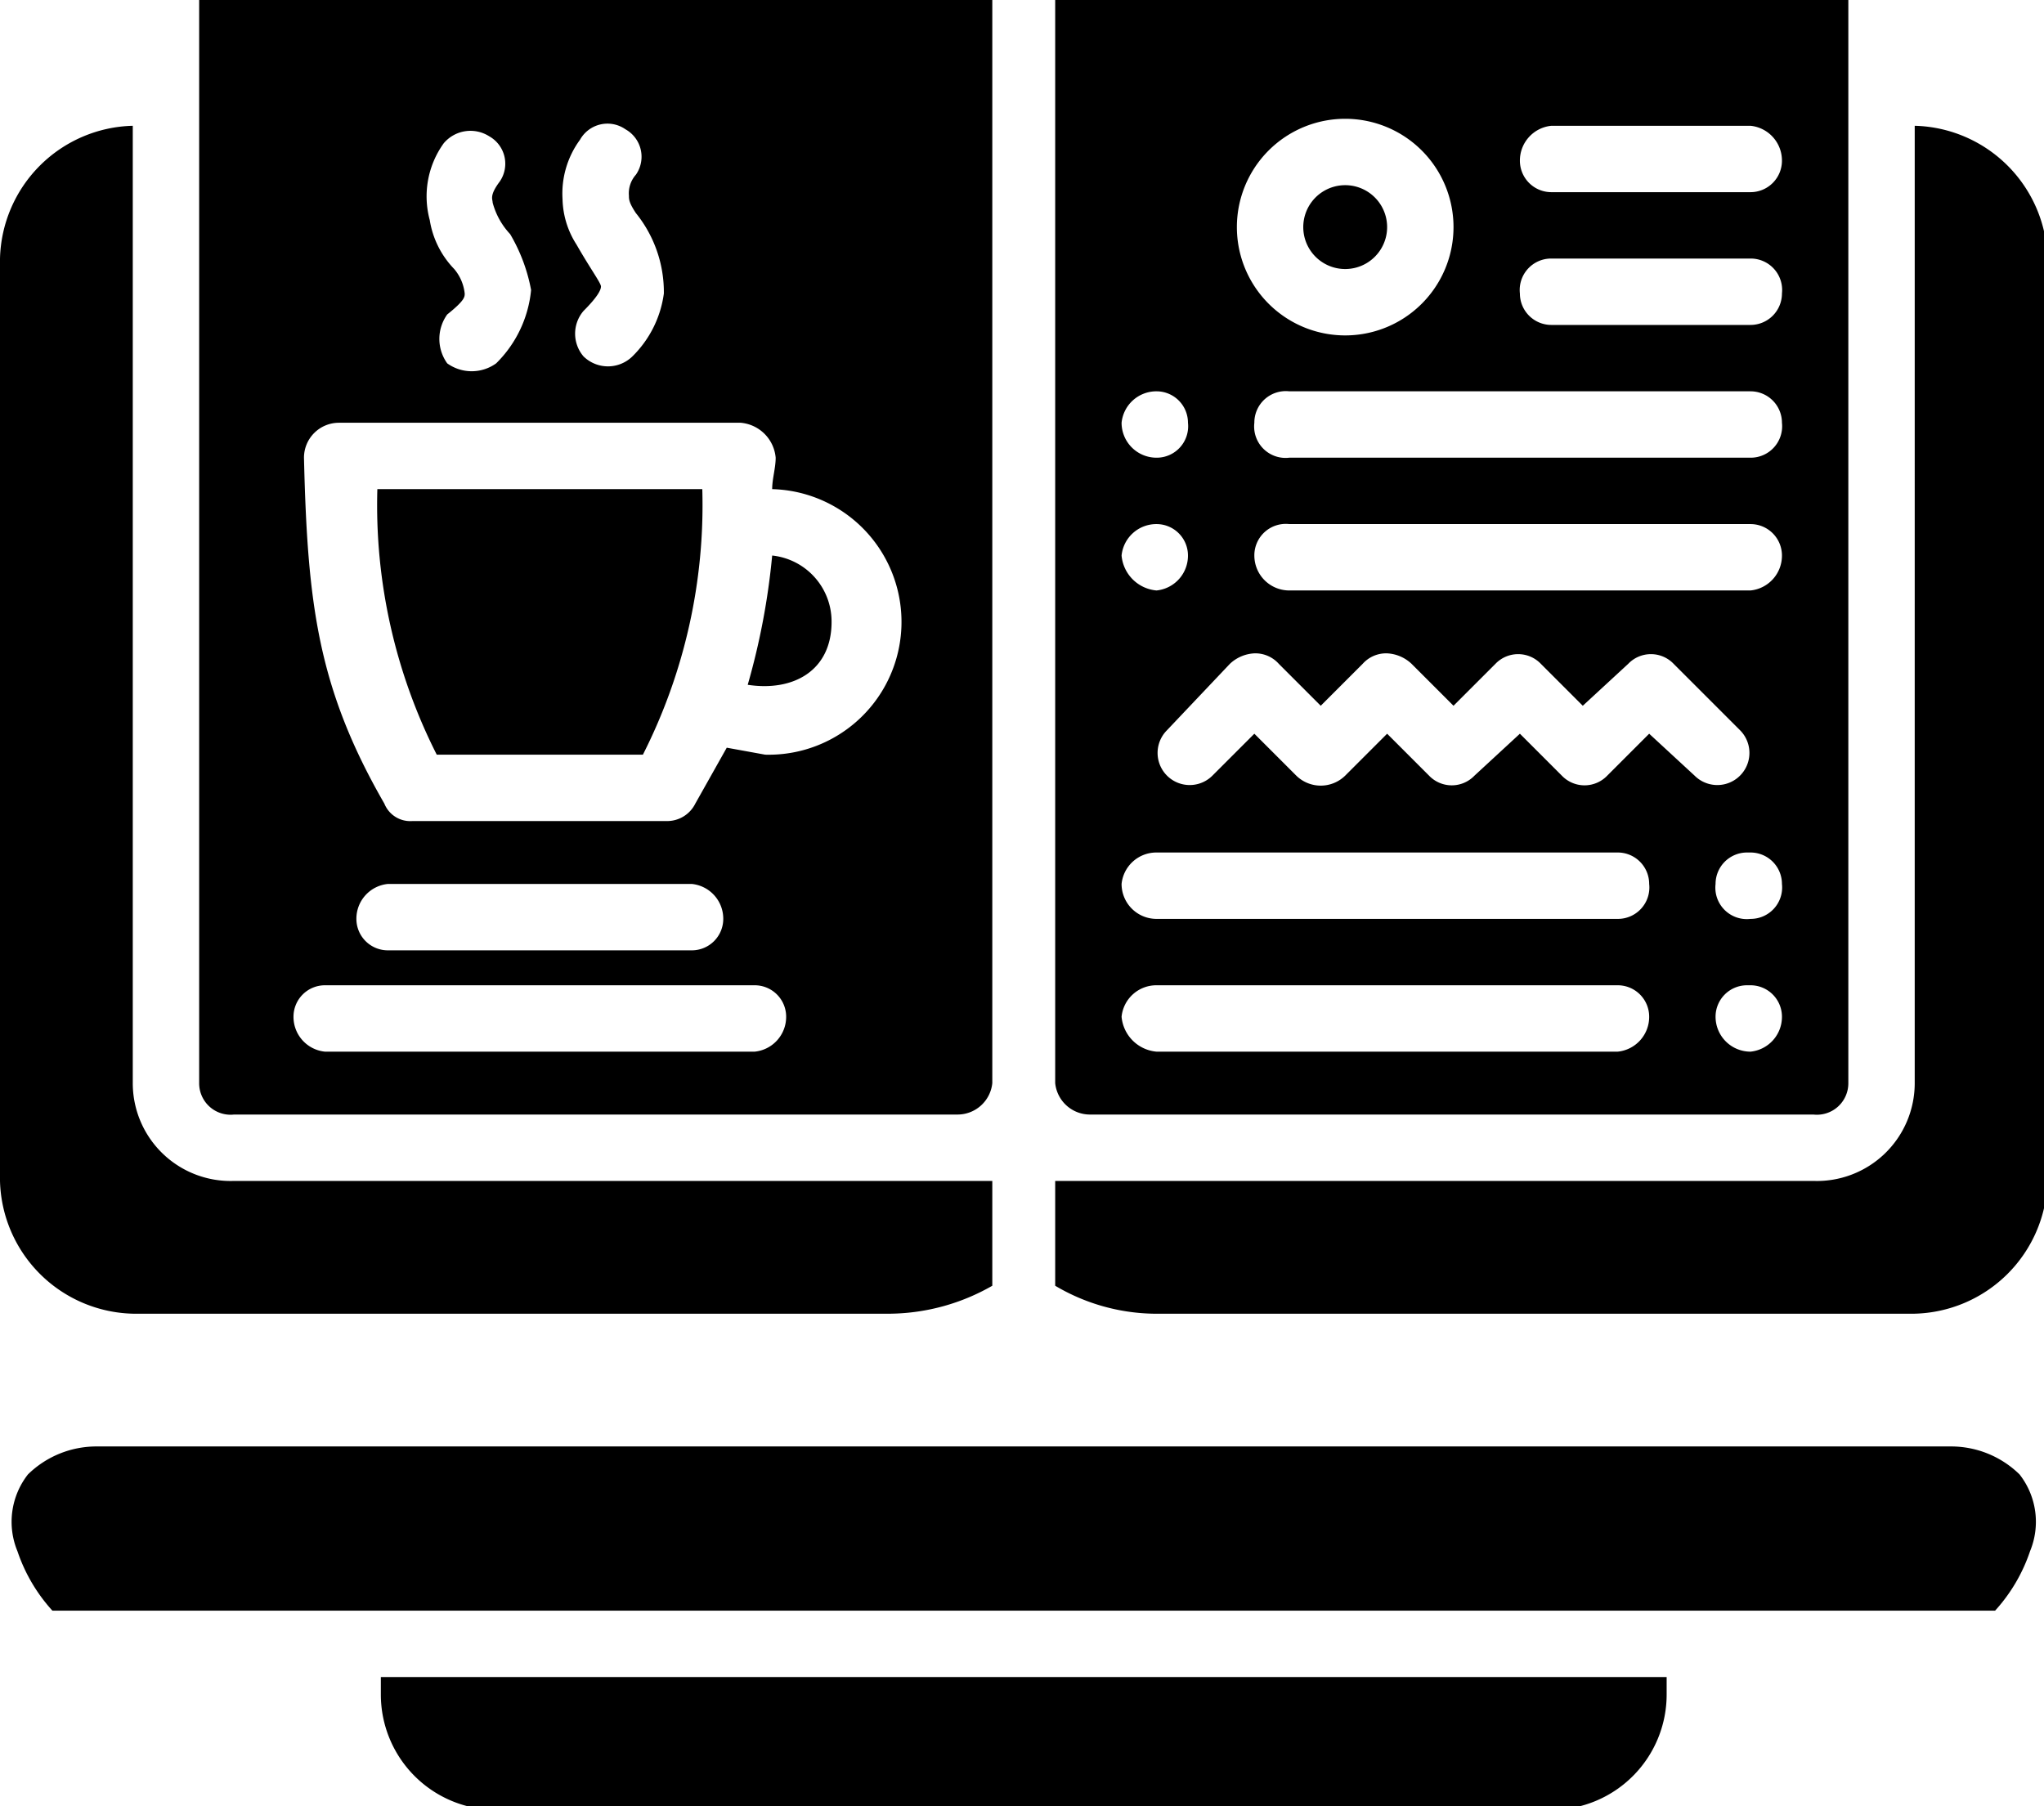 <svg xmlns="http://www.w3.org/2000/svg" viewBox="0 0 58.5 51.7"><title>menu_restaurant_coffee</title><path d="M8.4,6.1v31a.9.9,0,0,0,1,.9H30.1a1,1,0,0,0,1-.9V6.1Zm47.2,0H32.9v31a1,1,0,0,0,1,.9H54.6a.9.9,0,0,0,1-.9ZM41.2,9.5a3.1,3.1,0,0,1,3.1,3.1,3.1,3.1,0,0,1-6.2,0A3.1,3.1,0,0,1,41.2,9.5Zm-20.6.3a.9.9,0,0,1,.3,1.3.8.8,0,0,0-.2.6c0,.1,0,.2.2.5a3.6,3.6,0,0,1,.8,2.3,3.1,3.1,0,0,1-.9,1.8,1,1,0,0,1-1.4,0,1,1,0,0,1,0-1.3c.4-.4.5-.6.5-.7s-.3-.5-.7-1.2a2.5,2.5,0,0,1-.4-1.3,2.6,2.6,0,0,1,.5-1.7.9.9,0,0,1,1.3-.3ZM6.5,9.7a3.9,3.9,0,0,0-3.8,3.8V39.9a3.9,3.9,0,0,0,3.8,3.8H28.2a6,6,0,0,0,2.9-.8v-3H9.4a2.8,2.8,0,0,1-2.9-2.8Zm40.6,0h5.7a1,1,0,0,1,.9,1,.9.9,0,0,1-.9.9H47.1a.9.9,0,0,1-.9-.9A1,1,0,0,1,47.1,9.7Zm10.4,0V37.1a2.8,2.8,0,0,1-2.9,2.8H32.9v3a5.7,5.7,0,0,0,2.8.8H57.5a3.9,3.9,0,0,0,3.8-3.8V13.5A3.9,3.9,0,0,0,57.5,9.7ZM16.7,10a.9.9,0,0,1,.3,1.3c-.3.4-.2.5-.2.6a2.1,2.1,0,0,0,.5.9,4.9,4.9,0,0,1,.6,1.6,3.4,3.4,0,0,1-1,2.1,1.2,1.2,0,0,1-1.4,0,1.2,1.2,0,0,1,0-1.4c.5-.4.5-.5.5-.6a1.3,1.3,0,0,0-.3-.7,2.6,2.6,0,0,1-.7-1.4,2.6,2.6,0,0,1,.4-2.2A1,1,0,0,1,16.7,10ZM40,12.6a1.2,1.2,0,1,0,2.4,0,1.2,1.2,0,1,0-2.4,0Zm7.1.9h5.7a.9.9,0,0,1,.9,1,.9.9,0,0,1-.9.9H47.1a.9.9,0,0,1-.9-.9A.9.9,0,0,1,47.1,13.5ZM35.8,17.3a.9.9,0,0,1,.9.9.9.9,0,0,1-.9,1,1,1,0,0,1-1-1A1,1,0,0,1,35.8,17.3Zm3.8,0H52.8a.9.9,0,0,1,.9.9.9.9,0,0,1-.9,1H39.6a.9.9,0,0,1-1-1A.9.9,0,0,1,39.6,17.3Zm-15.7.9a1.1,1.1,0,0,1,1,1c0,.3-.1.6-.1.9a3.8,3.8,0,0,1-.2,7.6l-1.1-.2-.9,1.6a.9.9,0,0,1-.8.5H14.5a.8.8,0,0,1-.8-.5c-1.9-3.3-2.2-5.7-2.3-9.9a1,1,0,0,1,1-1ZM13.5,20.1a15.8,15.8,0,0,0,1.7,7.6h5.9a15.8,15.8,0,0,0,1.7-7.6Zm22.3,1a.9.9,0,0,1,.9.9,1,1,0,0,1-.9,1,1.1,1.1,0,0,1-1-1A1,1,0,0,1,35.8,21.1Zm3.8,0H52.8a.9.9,0,0,1,.9.9,1,1,0,0,1-.9,1H39.6a1,1,0,0,1-1-1A.9.9,0,0,1,39.6,21.1ZM24.1,25.7c1.3.2,2.4-.4,2.4-1.8A1.9,1.9,0,0,0,24.8,22,20.2,20.2,0,0,1,24.1,25.7Zm18.3-.9a1.1,1.1,0,0,1,.7.3l1.2,1.2,1.2-1.2a.9.9,0,0,1,1.3,0L48,26.3l1.3-1.2a.9.9,0,0,1,1.3,0L52.5,27a.9.9,0,0,1-1.3,1.3l-1.3-1.2-1.2,1.2a.9.9,0,0,1-1.3,0l-1.2-1.2-1.3,1.2a.9.9,0,0,1-1.3,0l-1.2-1.2-1.2,1.2a1,1,0,0,1-1.4,0l-1.2-1.2-1.2,1.2A.9.9,0,0,1,36.1,27l1.8-1.9a1.1,1.1,0,0,1,.7-.3.9.9,0,0,1,.7.3l1.2,1.2,1.2-1.2A.9.9,0,0,1,42.4,24.8Zm-6.6,5.7H49a.9.9,0,0,1,.9.9.9.9,0,0,1-.9,1H35.8a1,1,0,0,1-1-1A1,1,0,0,1,35.8,30.5Zm16.9,0h.1a.9.9,0,0,1,.9.9.9.9,0,0,1-.9,1,.9.9,0,0,1-1-1A.9.9,0,0,1,52.7,30.5Zm-38.9.9h8.7a1,1,0,0,1,.9,1,.9.9,0,0,1-.9.9H13.8a.9.9,0,0,1-.9-.9A1,1,0,0,1,13.8,31.4ZM12,34.3H24.3a.9.9,0,0,1,.9.9,1,1,0,0,1-.9,1H12a1,1,0,0,1-.9-1A.9.9,0,0,1,12,34.3Zm23.8,0H49a.9.9,0,0,1,.9.9,1,1,0,0,1-.9,1H35.8a1.1,1.1,0,0,1-1-1A1,1,0,0,1,35.8,34.3Zm16.9,0h.1a.9.9,0,0,1,.9.9,1,1,0,0,1-.9,1,1,1,0,0,1-1-1A.9.9,0,0,1,52.7,34.3ZM5.5,47.5a2.8,2.8,0,0,0-2,.8,2.2,2.2,0,0,0-.3,2.2,4.8,4.8,0,0,0,1,1.7H59.8a4.8,4.8,0,0,0,1-1.7,2.2,2.2,0,0,0-.3-2.2,2.8,2.8,0,0,0-2-.8Zm8.1,6.6v.5a3.3,3.3,0,0,0,3.3,3.3H47.1a3.3,3.3,0,0,0,3.3-3.3v-.5Z" transform="translate(-2.7 -6.1)"/></svg>